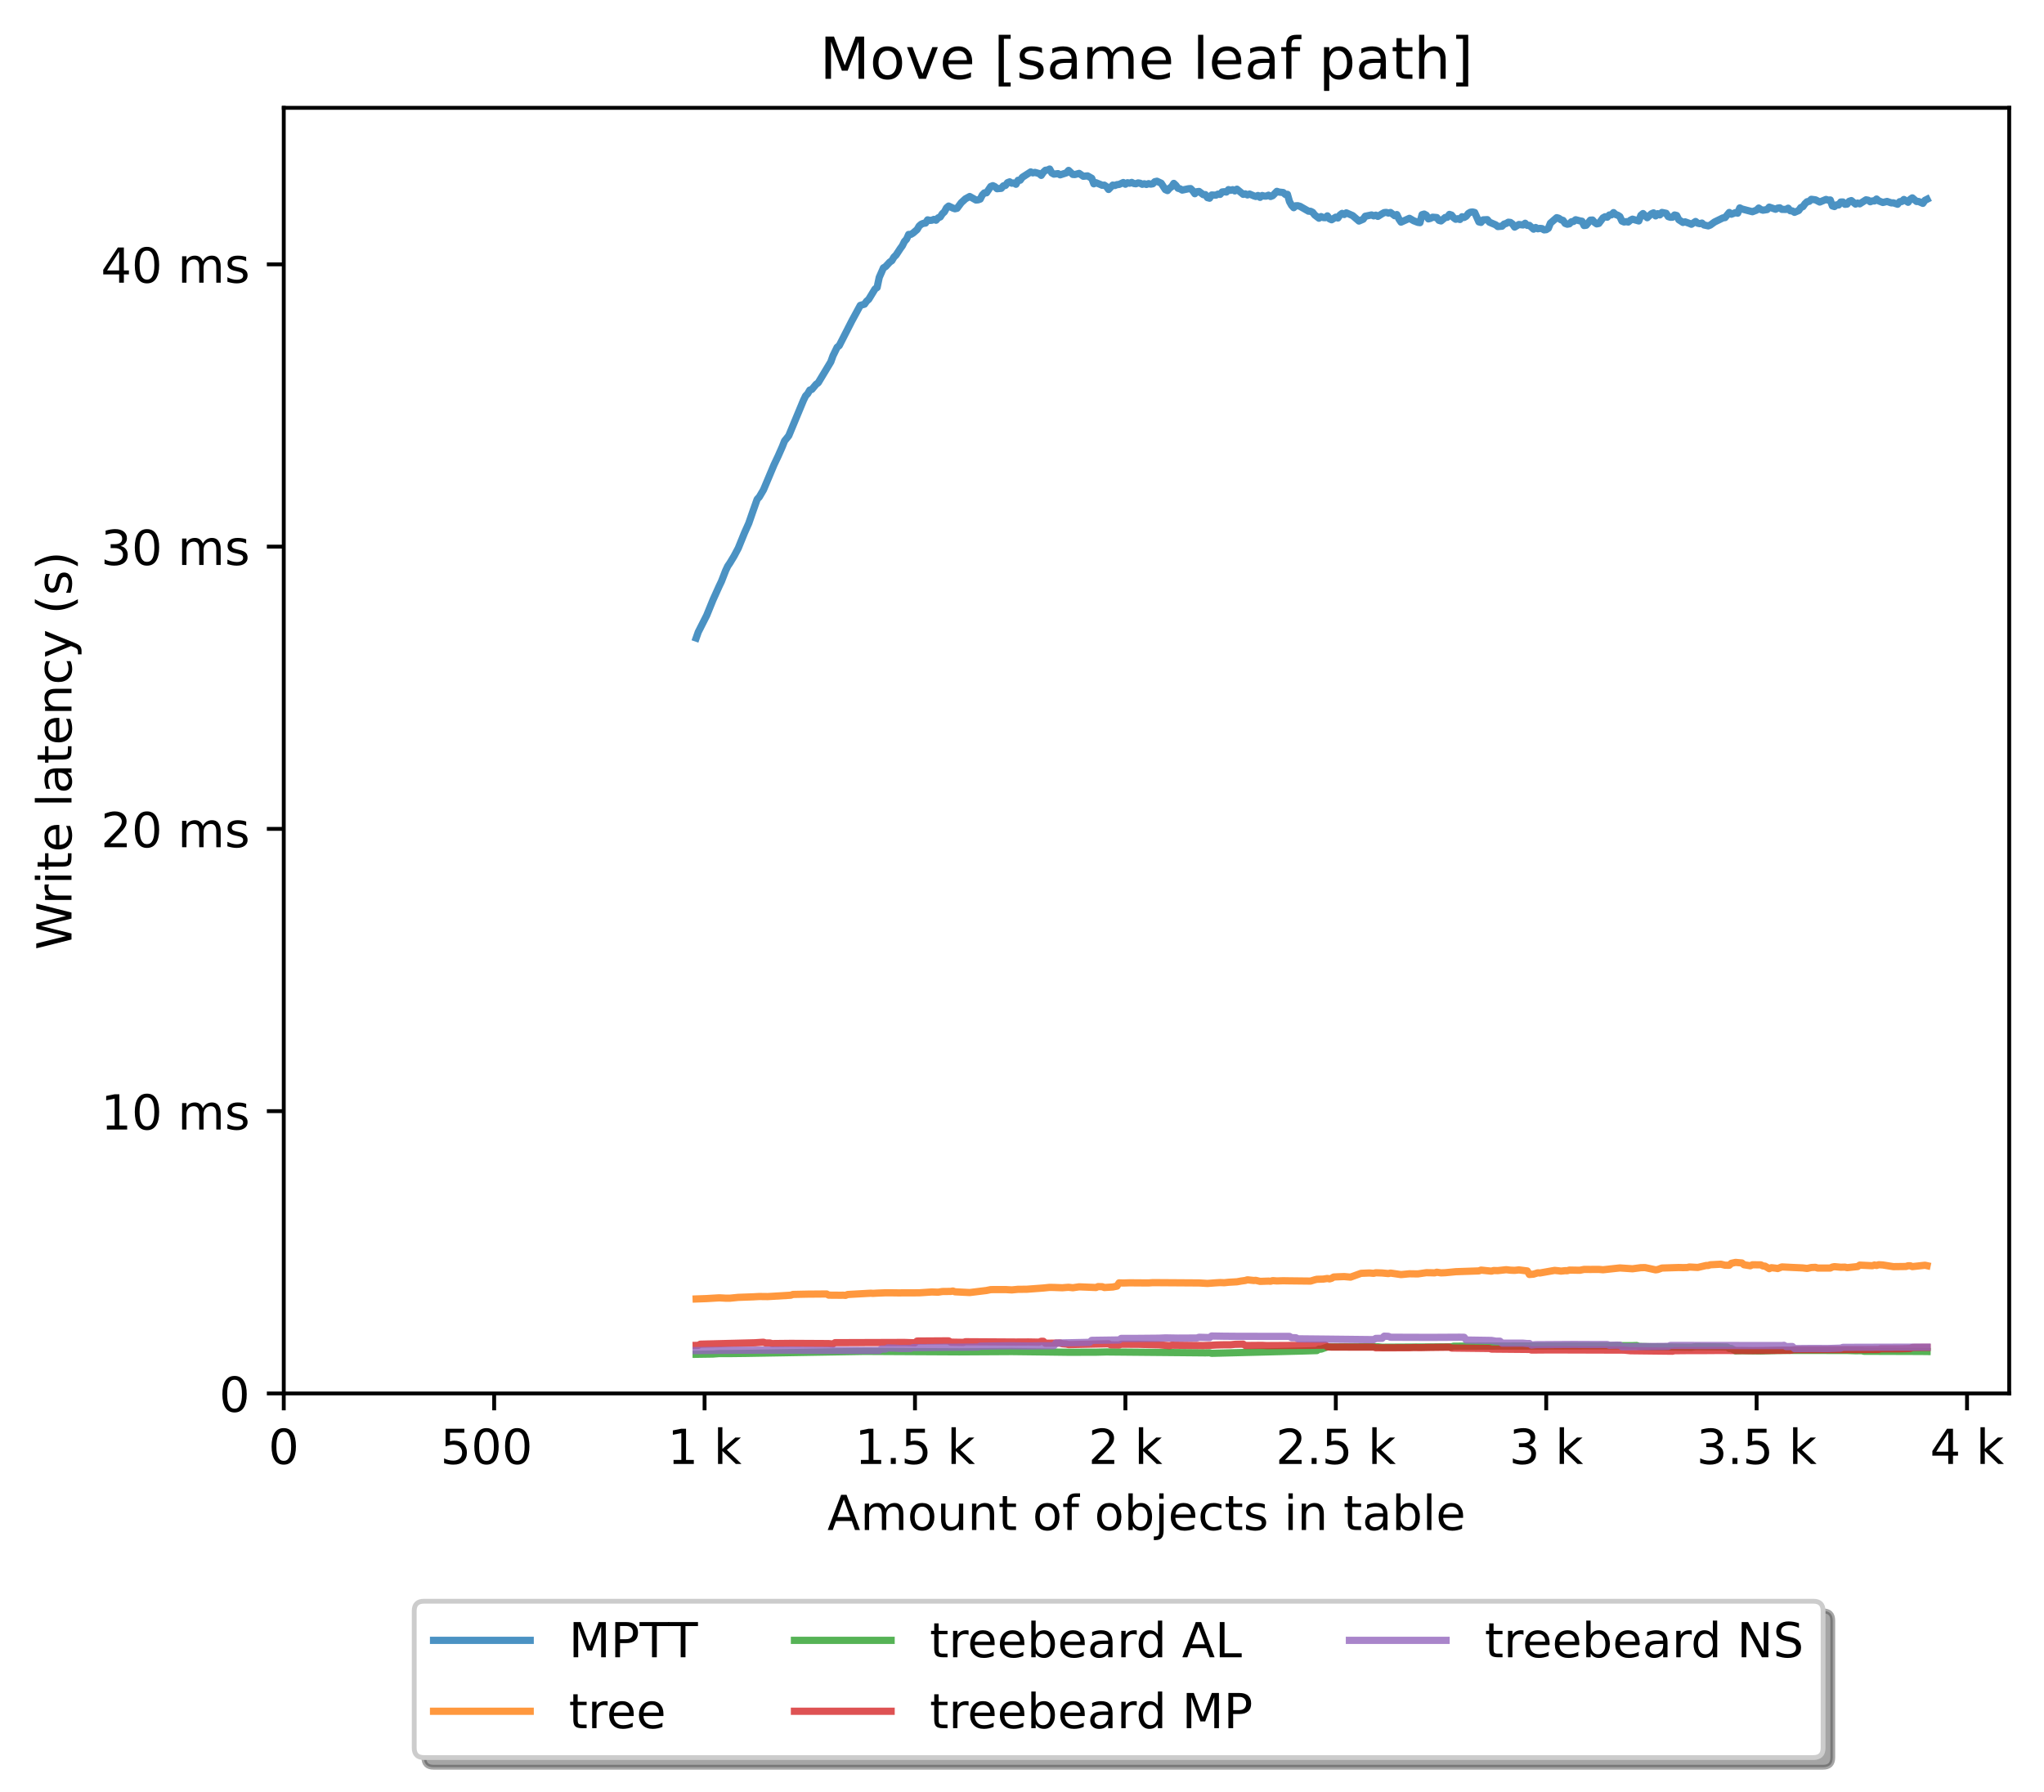 <?xml version="1.0" encoding="utf-8" standalone="no"?>
<!DOCTYPE svg PUBLIC "-//W3C//DTD SVG 1.1//EN"
  "http://www.w3.org/Graphics/SVG/1.1/DTD/svg11.dtd">
<!-- Created with matplotlib (https://matplotlib.org/) -->
<svg height="371.002pt" version="1.1" viewBox="0 0 423.051 371.002" width="423.051pt" xmlns="http://www.w3.org/2000/svg" xmlns:xlink="http://www.w3.org/1999/xlink">
 <defs>
  <style type="text/css">*{stroke-linecap:butt;stroke-linejoin:round;}</style>
 </defs>
 <g id="figure_1">
  <g id="patch_1">
   <path d="M 0 371.002 
L 423.051 371.002 
L 423.051 0 
L 0 0 
z
" style="fill:#ffffff;"/>
  </g>
  <g id="axes_1">
   <g id="patch_2">
    <path d="M 58.731 288.43 
L 415.851 288.43 
L 415.851 22.318 
L 58.731 22.318 
z
" style="fill:#ffffff;"/>
   </g>
   <g id="matplotlib.axis_1">
    <g id="xtick_1">
     <g id="line2d_1">
      <defs>
       <path d="M 0 0 
L 0 3.5 
" id="m7662dec6a4" style="stroke:#000000;stroke-width:0.8;"/>
      </defs>
      <g>
       <use style="stroke:#000000;stroke-width:0.8;" x="58.731" xlink:href="#m7662dec6a4" y="288.43"/>
      </g>
     </g>
     <g id="text_1">
      <!-- 0 -->
      <g transform="translate(55.55 303.029)scale(0.1 -0.1)">
       <defs>
        <path d="M 31.781 66.406 
Q 24.172 66.406 20.328 58.906 
Q 16.5 51.422 16.5 36.375 
Q 16.5 21.391 20.328 13.891 
Q 24.172 6.391 31.781 6.391 
Q 39.453 6.391 43.281 13.891 
Q 47.125 21.391 47.125 36.375 
Q 47.125 51.422 43.281 58.906 
Q 39.453 66.406 31.781 66.406 
z
M 31.781 74.219 
Q 44.047 74.219 50.516 64.516 
Q 56.984 54.828 56.984 36.375 
Q 56.984 17.969 50.516 8.266 
Q 44.047 -1.422 31.781 -1.422 
Q 19.531 -1.422 13.062 8.266 
Q 6.594 17.969 6.594 36.375 
Q 6.594 54.828 13.062 64.516 
Q 19.531 74.219 31.781 74.219 
z
" id="DejaVuSans-48"/>
       </defs>
       <use xlink:href="#DejaVuSans-48"/>
      </g>
     </g>
    </g>
    <g id="xtick_2">
     <g id="line2d_2">
      <g>
       <use style="stroke:#000000;stroke-width:0.8;" x="102.28" xlink:href="#m7662dec6a4" y="288.43"/>
      </g>
     </g>
     <g id="text_2">
      <!-- 500  -->
      <g transform="translate(91.147 303.029)scale(0.1 -0.1)">
       <defs>
        <path d="M 10.797 72.906 
L 49.516 72.906 
L 49.516 64.594 
L 19.828 64.594 
L 19.828 46.734 
Q 21.969 47.469 24.109 47.828 
Q 26.266 48.188 28.422 48.188 
Q 40.625 48.188 47.75 41.5 
Q 54.891 34.812 54.891 23.391 
Q 54.891 11.625 47.562 5.094 
Q 40.234 -1.422 26.906 -1.422 
Q 22.312 -1.422 17.547 -0.641 
Q 12.797 0.141 7.719 1.703 
L 7.719 11.625 
Q 12.109 9.234 16.797 8.062 
Q 21.484 6.891 26.703 6.891 
Q 35.156 6.891 40.078 11.328 
Q 45.016 15.766 45.016 23.391 
Q 45.016 31 40.078 35.438 
Q 35.156 39.891 26.703 39.891 
Q 22.75 39.891 18.812 39.016 
Q 14.891 38.141 10.797 36.281 
z
" id="DejaVuSans-53"/>
        <path id="DejaVuSans-32"/>
       </defs>
       <use xlink:href="#DejaVuSans-53"/>
       <use x="63.623" xlink:href="#DejaVuSans-48"/>
       <use x="127.246" xlink:href="#DejaVuSans-48"/>
       <use x="190.869" xlink:href="#DejaVuSans-32"/>
      </g>
     </g>
    </g>
    <g id="xtick_3">
     <g id="line2d_3">
      <g>
       <use style="stroke:#000000;stroke-width:0.8;" x="145.828" xlink:href="#m7662dec6a4" y="288.43"/>
      </g>
     </g>
     <g id="text_3">
      <!-- 1 k -->
      <g transform="translate(138.163 303.029)scale(0.1 -0.1)">
       <defs>
        <path d="M 12.406 8.297 
L 28.516 8.297 
L 28.516 63.922 
L 10.984 60.406 
L 10.984 69.391 
L 28.422 72.906 
L 38.281 72.906 
L 38.281 8.297 
L 54.391 8.297 
L 54.391 0 
L 12.406 0 
z
" id="DejaVuSans-49"/>
        <path d="M 9.078 75.984 
L 18.109 75.984 
L 18.109 31.109 
L 44.922 54.688 
L 56.391 54.688 
L 27.391 29.109 
L 57.625 0 
L 45.906 0 
L 18.109 26.703 
L 18.109 0 
L 9.078 0 
z
" id="DejaVuSans-107"/>
       </defs>
       <use xlink:href="#DejaVuSans-49"/>
       <use x="63.623" xlink:href="#DejaVuSans-32"/>
       <use x="95.41" xlink:href="#DejaVuSans-107"/>
      </g>
     </g>
    </g>
    <g id="xtick_4">
     <g id="line2d_4">
      <g>
       <use style="stroke:#000000;stroke-width:0.8;" x="189.377" xlink:href="#m7662dec6a4" y="288.43"/>
      </g>
     </g>
     <g id="text_4">
      <!-- 1.5 k -->
      <g transform="translate(176.941 303.029)scale(0.1 -0.1)">
       <defs>
        <path d="M 10.688 12.406 
L 21 12.406 
L 21 0 
L 10.688 0 
z
" id="DejaVuSans-46"/>
       </defs>
       <use xlink:href="#DejaVuSans-49"/>
       <use x="63.623" xlink:href="#DejaVuSans-46"/>
       <use x="95.41" xlink:href="#DejaVuSans-53"/>
       <use x="159.033" xlink:href="#DejaVuSans-32"/>
       <use x="190.82" xlink:href="#DejaVuSans-107"/>
      </g>
     </g>
    </g>
    <g id="xtick_5">
     <g id="line2d_5">
      <g>
       <use style="stroke:#000000;stroke-width:0.8;" x="232.926" xlink:href="#m7662dec6a4" y="288.43"/>
      </g>
     </g>
     <g id="text_5">
      <!-- 2 k -->
      <g transform="translate(225.26 303.029)scale(0.1 -0.1)">
       <defs>
        <path d="M 19.188 8.297 
L 53.609 8.297 
L 53.609 0 
L 7.328 0 
L 7.328 8.297 
Q 12.938 14.109 22.625 23.891 
Q 32.328 33.688 34.812 36.531 
Q 39.547 41.844 41.422 45.531 
Q 43.312 49.219 43.312 52.781 
Q 43.312 58.594 39.234 62.25 
Q 35.156 65.922 28.609 65.922 
Q 23.969 65.922 18.812 64.312 
Q 13.672 62.703 7.812 59.422 
L 7.812 69.391 
Q 13.766 71.781 18.938 73 
Q 24.125 74.219 28.422 74.219 
Q 39.75 74.219 46.484 68.547 
Q 53.219 62.891 53.219 53.422 
Q 53.219 48.922 51.531 44.891 
Q 49.859 40.875 45.406 35.406 
Q 44.188 33.984 37.641 27.219 
Q 31.109 20.453 19.188 8.297 
z
" id="DejaVuSans-50"/>
       </defs>
       <use xlink:href="#DejaVuSans-50"/>
       <use x="63.623" xlink:href="#DejaVuSans-32"/>
       <use x="95.41" xlink:href="#DejaVuSans-107"/>
      </g>
     </g>
    </g>
    <g id="xtick_6">
     <g id="line2d_6">
      <g>
       <use style="stroke:#000000;stroke-width:0.8;" x="276.474" xlink:href="#m7662dec6a4" y="288.43"/>
      </g>
     </g>
     <g id="text_6">
      <!-- 2.5 k -->
      <g transform="translate(264.038 303.029)scale(0.1 -0.1)">
       <use xlink:href="#DejaVuSans-50"/>
       <use x="63.623" xlink:href="#DejaVuSans-46"/>
       <use x="95.41" xlink:href="#DejaVuSans-53"/>
       <use x="159.033" xlink:href="#DejaVuSans-32"/>
       <use x="190.82" xlink:href="#DejaVuSans-107"/>
      </g>
     </g>
    </g>
    <g id="xtick_7">
     <g id="line2d_7">
      <g>
       <use style="stroke:#000000;stroke-width:0.8;" x="320.023" xlink:href="#m7662dec6a4" y="288.43"/>
      </g>
     </g>
     <g id="text_7">
      <!-- 3 k -->
      <g transform="translate(312.357 303.029)scale(0.1 -0.1)">
       <defs>
        <path d="M 40.578 39.312 
Q 47.656 37.797 51.625 33 
Q 55.609 28.219 55.609 21.188 
Q 55.609 10.406 48.188 4.484 
Q 40.766 -1.422 27.094 -1.422 
Q 22.516 -1.422 17.656 -0.516 
Q 12.797 0.391 7.625 2.203 
L 7.625 11.719 
Q 11.719 9.328 16.594 8.109 
Q 21.484 6.891 26.812 6.891 
Q 36.078 6.891 40.938 10.547 
Q 45.797 14.203 45.797 21.188 
Q 45.797 27.641 41.281 31.266 
Q 36.766 34.906 28.719 34.906 
L 20.219 34.906 
L 20.219 43.016 
L 29.109 43.016 
Q 36.375 43.016 40.234 45.922 
Q 44.094 48.828 44.094 54.297 
Q 44.094 59.906 40.109 62.906 
Q 36.141 65.922 28.719 65.922 
Q 24.656 65.922 20.016 65.031 
Q 15.375 64.156 9.812 62.312 
L 9.812 71.094 
Q 15.438 72.656 20.344 73.438 
Q 25.25 74.219 29.594 74.219 
Q 40.828 74.219 47.359 69.109 
Q 53.906 64.016 53.906 55.328 
Q 53.906 49.266 50.438 45.094 
Q 46.969 40.922 40.578 39.312 
z
" id="DejaVuSans-51"/>
       </defs>
       <use xlink:href="#DejaVuSans-51"/>
       <use x="63.623" xlink:href="#DejaVuSans-32"/>
       <use x="95.41" xlink:href="#DejaVuSans-107"/>
      </g>
     </g>
    </g>
    <g id="xtick_8">
     <g id="line2d_8">
      <g>
       <use style="stroke:#000000;stroke-width:0.8;" x="363.571" xlink:href="#m7662dec6a4" y="288.43"/>
      </g>
     </g>
     <g id="text_8">
      <!-- 3.5 k -->
      <g transform="translate(351.135 303.029)scale(0.1 -0.1)">
       <use xlink:href="#DejaVuSans-51"/>
       <use x="63.623" xlink:href="#DejaVuSans-46"/>
       <use x="95.41" xlink:href="#DejaVuSans-53"/>
       <use x="159.033" xlink:href="#DejaVuSans-32"/>
       <use x="190.82" xlink:href="#DejaVuSans-107"/>
      </g>
     </g>
    </g>
    <g id="xtick_9">
     <g id="line2d_9">
      <g>
       <use style="stroke:#000000;stroke-width:0.8;" x="407.12" xlink:href="#m7662dec6a4" y="288.43"/>
      </g>
     </g>
     <g id="text_9">
      <!-- 4 k -->
      <g transform="translate(399.454 303.029)scale(0.1 -0.1)">
       <defs>
        <path d="M 37.797 64.312 
L 12.891 25.391 
L 37.797 25.391 
z
M 35.203 72.906 
L 47.609 72.906 
L 47.609 25.391 
L 58.016 25.391 
L 58.016 17.188 
L 47.609 17.188 
L 47.609 0 
L 37.797 0 
L 37.797 17.188 
L 4.891 17.188 
L 4.891 26.703 
z
" id="DejaVuSans-52"/>
       </defs>
       <use xlink:href="#DejaVuSans-52"/>
       <use x="63.623" xlink:href="#DejaVuSans-32"/>
       <use x="95.41" xlink:href="#DejaVuSans-107"/>
      </g>
     </g>
    </g>
    <g id="text_10">
     <!-- Amount of objects in table -->
     <g transform="translate(171.233 316.707)scale(0.1 -0.1)">
      <defs>
       <path d="M 34.188 63.188 
L 20.797 26.906 
L 47.609 26.906 
z
M 28.609 72.906 
L 39.797 72.906 
L 67.578 0 
L 57.328 0 
L 50.688 18.703 
L 17.828 18.703 
L 11.188 0 
L 0.781 0 
z
" id="DejaVuSans-65"/>
       <path d="M 52 44.188 
Q 55.375 50.25 60.062 53.125 
Q 64.75 56 71.094 56 
Q 79.641 56 84.281 50.016 
Q 88.922 44.047 88.922 33.016 
L 88.922 0 
L 79.891 0 
L 79.891 32.719 
Q 79.891 40.578 77.094 44.375 
Q 74.312 48.188 68.609 48.188 
Q 61.625 48.188 57.562 43.547 
Q 53.516 38.922 53.516 30.906 
L 53.516 0 
L 44.484 0 
L 44.484 32.719 
Q 44.484 40.625 41.703 44.406 
Q 38.922 48.188 33.109 48.188 
Q 26.219 48.188 22.156 43.531 
Q 18.109 38.875 18.109 30.906 
L 18.109 0 
L 9.078 0 
L 9.078 54.688 
L 18.109 54.688 
L 18.109 46.188 
Q 21.188 51.219 25.484 53.609 
Q 29.781 56 35.688 56 
Q 41.656 56 45.828 52.969 
Q 50 49.953 52 44.188 
z
" id="DejaVuSans-109"/>
       <path d="M 30.609 48.391 
Q 23.391 48.391 19.188 42.75 
Q 14.984 37.109 14.984 27.297 
Q 14.984 17.484 19.156 11.844 
Q 23.344 6.203 30.609 6.203 
Q 37.797 6.203 41.984 11.859 
Q 46.188 17.531 46.188 27.297 
Q 46.188 37.016 41.984 42.703 
Q 37.797 48.391 30.609 48.391 
z
M 30.609 56 
Q 42.328 56 49.016 48.375 
Q 55.719 40.766 55.719 27.297 
Q 55.719 13.875 49.016 6.219 
Q 42.328 -1.422 30.609 -1.422 
Q 18.844 -1.422 12.172 6.219 
Q 5.516 13.875 5.516 27.297 
Q 5.516 40.766 12.172 48.375 
Q 18.844 56 30.609 56 
z
" id="DejaVuSans-111"/>
       <path d="M 8.5 21.578 
L 8.5 54.688 
L 17.484 54.688 
L 17.484 21.922 
Q 17.484 14.156 20.5 10.266 
Q 23.531 6.391 29.594 6.391 
Q 36.859 6.391 41.078 11.031 
Q 45.312 15.672 45.312 23.688 
L 45.312 54.688 
L 54.297 54.688 
L 54.297 0 
L 45.312 0 
L 45.312 8.406 
Q 42.047 3.422 37.719 1 
Q 33.406 -1.422 27.688 -1.422 
Q 18.266 -1.422 13.375 4.438 
Q 8.5 10.297 8.5 21.578 
z
M 31.109 56 
z
" id="DejaVuSans-117"/>
       <path d="M 54.891 33.016 
L 54.891 0 
L 45.906 0 
L 45.906 32.719 
Q 45.906 40.484 42.875 44.328 
Q 39.844 48.188 33.797 48.188 
Q 26.516 48.188 22.312 43.547 
Q 18.109 38.922 18.109 30.906 
L 18.109 0 
L 9.078 0 
L 9.078 54.688 
L 18.109 54.688 
L 18.109 46.188 
Q 21.344 51.125 25.703 53.562 
Q 30.078 56 35.797 56 
Q 45.219 56 50.047 50.172 
Q 54.891 44.344 54.891 33.016 
z
" id="DejaVuSans-110"/>
       <path d="M 18.312 70.219 
L 18.312 54.688 
L 36.812 54.688 
L 36.812 47.703 
L 18.312 47.703 
L 18.312 18.016 
Q 18.312 11.328 20.141 9.422 
Q 21.969 7.516 27.594 7.516 
L 36.812 7.516 
L 36.812 0 
L 27.594 0 
Q 17.188 0 13.234 3.875 
Q 9.281 7.766 9.281 18.016 
L 9.281 47.703 
L 2.688 47.703 
L 2.688 54.688 
L 9.281 54.688 
L 9.281 70.219 
z
" id="DejaVuSans-116"/>
       <path d="M 37.109 75.984 
L 37.109 68.5 
L 28.516 68.5 
Q 23.688 68.5 21.797 66.547 
Q 19.922 64.594 19.922 59.516 
L 19.922 54.688 
L 34.719 54.688 
L 34.719 47.703 
L 19.922 47.703 
L 19.922 0 
L 10.891 0 
L 10.891 47.703 
L 2.297 47.703 
L 2.297 54.688 
L 10.891 54.688 
L 10.891 58.5 
Q 10.891 67.625 15.141 71.797 
Q 19.391 75.984 28.609 75.984 
z
" id="DejaVuSans-102"/>
       <path d="M 48.688 27.297 
Q 48.688 37.203 44.609 42.844 
Q 40.531 48.484 33.406 48.484 
Q 26.266 48.484 22.188 42.844 
Q 18.109 37.203 18.109 27.297 
Q 18.109 17.391 22.188 11.75 
Q 26.266 6.109 33.406 6.109 
Q 40.531 6.109 44.609 11.75 
Q 48.688 17.391 48.688 27.297 
z
M 18.109 46.391 
Q 20.953 51.266 25.266 53.625 
Q 29.594 56 35.594 56 
Q 45.562 56 51.781 48.094 
Q 58.016 40.188 58.016 27.297 
Q 58.016 14.406 51.781 6.484 
Q 45.562 -1.422 35.594 -1.422 
Q 29.594 -1.422 25.266 0.953 
Q 20.953 3.328 18.109 8.203 
L 18.109 0 
L 9.078 0 
L 9.078 75.984 
L 18.109 75.984 
z
" id="DejaVuSans-98"/>
       <path d="M 9.422 54.688 
L 18.406 54.688 
L 18.406 -0.984 
Q 18.406 -11.422 14.422 -16.109 
Q 10.453 -20.797 1.609 -20.797 
L -1.812 -20.797 
L -1.812 -13.188 
L 0.594 -13.188 
Q 5.719 -13.188 7.562 -10.812 
Q 9.422 -8.453 9.422 -0.984 
z
M 9.422 75.984 
L 18.406 75.984 
L 18.406 64.594 
L 9.422 64.594 
z
" id="DejaVuSans-106"/>
       <path d="M 56.203 29.594 
L 56.203 25.203 
L 14.891 25.203 
Q 15.484 15.922 20.484 11.062 
Q 25.484 6.203 34.422 6.203 
Q 39.594 6.203 44.453 7.469 
Q 49.312 8.734 54.109 11.281 
L 54.109 2.781 
Q 49.266 0.734 44.188 -0.344 
Q 39.109 -1.422 33.891 -1.422 
Q 20.797 -1.422 13.156 6.188 
Q 5.516 13.812 5.516 26.812 
Q 5.516 40.234 12.766 48.109 
Q 20.016 56 32.328 56 
Q 43.359 56 49.781 48.891 
Q 56.203 41.797 56.203 29.594 
z
M 47.219 32.234 
Q 47.125 39.594 43.094 43.984 
Q 39.062 48.391 32.422 48.391 
Q 24.906 48.391 20.391 44.141 
Q 15.875 39.891 15.188 32.172 
z
" id="DejaVuSans-101"/>
       <path d="M 48.781 52.594 
L 48.781 44.188 
Q 44.969 46.297 41.141 47.344 
Q 37.312 48.391 33.406 48.391 
Q 24.656 48.391 19.812 42.844 
Q 14.984 37.312 14.984 27.297 
Q 14.984 17.281 19.812 11.734 
Q 24.656 6.203 33.406 6.203 
Q 37.312 6.203 41.141 7.25 
Q 44.969 8.297 48.781 10.406 
L 48.781 2.094 
Q 45.016 0.344 40.984 -0.531 
Q 36.969 -1.422 32.422 -1.422 
Q 20.062 -1.422 12.781 6.344 
Q 5.516 14.109 5.516 27.297 
Q 5.516 40.672 12.859 48.328 
Q 20.219 56 33.016 56 
Q 37.156 56 41.109 55.141 
Q 45.062 54.297 48.781 52.594 
z
" id="DejaVuSans-99"/>
       <path d="M 44.281 53.078 
L 44.281 44.578 
Q 40.484 46.531 36.375 47.5 
Q 32.281 48.484 27.875 48.484 
Q 21.188 48.484 17.844 46.438 
Q 14.5 44.391 14.5 40.281 
Q 14.5 37.156 16.891 35.375 
Q 19.281 33.594 26.516 31.984 
L 29.594 31.297 
Q 39.156 29.25 43.188 25.516 
Q 47.219 21.781 47.219 15.094 
Q 47.219 7.469 41.188 3.016 
Q 35.156 -1.422 24.609 -1.422 
Q 20.219 -1.422 15.453 -0.562 
Q 10.688 0.297 5.422 2 
L 5.422 11.281 
Q 10.406 8.688 15.234 7.391 
Q 20.062 6.109 24.812 6.109 
Q 31.156 6.109 34.562 8.281 
Q 37.984 10.453 37.984 14.406 
Q 37.984 18.062 35.516 20.016 
Q 33.062 21.969 24.703 23.781 
L 21.578 24.516 
Q 13.234 26.266 9.516 29.906 
Q 5.812 33.547 5.812 39.891 
Q 5.812 47.609 11.281 51.797 
Q 16.75 56 26.812 56 
Q 31.781 56 36.172 55.266 
Q 40.578 54.547 44.281 53.078 
z
" id="DejaVuSans-115"/>
       <path d="M 9.422 54.688 
L 18.406 54.688 
L 18.406 0 
L 9.422 0 
z
M 9.422 75.984 
L 18.406 75.984 
L 18.406 64.594 
L 9.422 64.594 
z
" id="DejaVuSans-105"/>
       <path d="M 34.281 27.484 
Q 23.391 27.484 19.188 25 
Q 14.984 22.516 14.984 16.5 
Q 14.984 11.719 18.141 8.906 
Q 21.297 6.109 26.703 6.109 
Q 34.188 6.109 38.703 11.406 
Q 43.219 16.703 43.219 25.484 
L 43.219 27.484 
z
M 52.203 31.203 
L 52.203 0 
L 43.219 0 
L 43.219 8.297 
Q 40.141 3.328 35.547 0.953 
Q 30.953 -1.422 24.312 -1.422 
Q 15.922 -1.422 10.953 3.297 
Q 6 8.016 6 15.922 
Q 6 25.141 12.172 29.828 
Q 18.359 34.516 30.609 34.516 
L 43.219 34.516 
L 43.219 35.406 
Q 43.219 41.609 39.141 45 
Q 35.062 48.391 27.688 48.391 
Q 23 48.391 18.547 47.266 
Q 14.109 46.141 10.016 43.891 
L 10.016 52.203 
Q 14.938 54.109 19.578 55.047 
Q 24.219 56 28.609 56 
Q 40.484 56 46.344 49.844 
Q 52.203 43.703 52.203 31.203 
z
" id="DejaVuSans-97"/>
       <path d="M 9.422 75.984 
L 18.406 75.984 
L 18.406 0 
L 9.422 0 
z
" id="DejaVuSans-108"/>
      </defs>
      <use xlink:href="#DejaVuSans-65"/>
      <use x="68.408" xlink:href="#DejaVuSans-109"/>
      <use x="165.82" xlink:href="#DejaVuSans-111"/>
      <use x="227.002" xlink:href="#DejaVuSans-117"/>
      <use x="290.381" xlink:href="#DejaVuSans-110"/>
      <use x="353.76" xlink:href="#DejaVuSans-116"/>
      <use x="392.969" xlink:href="#DejaVuSans-32"/>
      <use x="424.756" xlink:href="#DejaVuSans-111"/>
      <use x="485.938" xlink:href="#DejaVuSans-102"/>
      <use x="521.143" xlink:href="#DejaVuSans-32"/>
      <use x="552.93" xlink:href="#DejaVuSans-111"/>
      <use x="614.111" xlink:href="#DejaVuSans-98"/>
      <use x="677.588" xlink:href="#DejaVuSans-106"/>
      <use x="705.371" xlink:href="#DejaVuSans-101"/>
      <use x="766.895" xlink:href="#DejaVuSans-99"/>
      <use x="821.875" xlink:href="#DejaVuSans-116"/>
      <use x="861.084" xlink:href="#DejaVuSans-115"/>
      <use x="913.184" xlink:href="#DejaVuSans-32"/>
      <use x="944.971" xlink:href="#DejaVuSans-105"/>
      <use x="972.754" xlink:href="#DejaVuSans-110"/>
      <use x="1036.133" xlink:href="#DejaVuSans-32"/>
      <use x="1067.92" xlink:href="#DejaVuSans-116"/>
      <use x="1107.129" xlink:href="#DejaVuSans-97"/>
      <use x="1168.408" xlink:href="#DejaVuSans-98"/>
      <use x="1231.885" xlink:href="#DejaVuSans-108"/>
      <use x="1259.668" xlink:href="#DejaVuSans-101"/>
     </g>
    </g>
   </g>
   <g id="matplotlib.axis_2">
    <g id="ytick_1">
     <g id="line2d_10">
      <defs>
       <path d="M 0 0 
L -3.5 0 
" id="mfface04bd4" style="stroke:#000000;stroke-width:0.8;"/>
      </defs>
      <g>
       <use style="stroke:#000000;stroke-width:0.8;" x="58.731" xlink:href="#mfface04bd4" y="288.43"/>
      </g>
     </g>
     <g id="text_11">
      <!-- 0 -->
      <g transform="translate(45.369 292.229)scale(0.1 -0.1)">
       <use xlink:href="#DejaVuSans-48"/>
      </g>
     </g>
    </g>
    <g id="ytick_2">
     <g id="line2d_11">
      <g>
       <use style="stroke:#000000;stroke-width:0.8;" x="58.731" xlink:href="#mfface04bd4" y="230.002"/>
      </g>
     </g>
     <g id="text_12">
      <!-- 10 ms -->
      <g transform="translate(20.878 233.801)scale(0.1 -0.1)">
       <use xlink:href="#DejaVuSans-49"/>
       <use x="63.623" xlink:href="#DejaVuSans-48"/>
       <use x="127.246" xlink:href="#DejaVuSans-32"/>
       <use x="159.033" xlink:href="#DejaVuSans-109"/>
       <use x="256.445" xlink:href="#DejaVuSans-115"/>
      </g>
     </g>
    </g>
    <g id="ytick_3">
     <g id="line2d_12">
      <g>
       <use style="stroke:#000000;stroke-width:0.8;" x="58.731" xlink:href="#mfface04bd4" y="171.574"/>
      </g>
     </g>
     <g id="text_13">
      <!-- 20 ms -->
      <g transform="translate(20.878 175.373)scale(0.1 -0.1)">
       <use xlink:href="#DejaVuSans-50"/>
       <use x="63.623" xlink:href="#DejaVuSans-48"/>
       <use x="127.246" xlink:href="#DejaVuSans-32"/>
       <use x="159.033" xlink:href="#DejaVuSans-109"/>
       <use x="256.445" xlink:href="#DejaVuSans-115"/>
      </g>
     </g>
    </g>
    <g id="ytick_4">
     <g id="line2d_13">
      <g>
       <use style="stroke:#000000;stroke-width:0.8;" x="58.731" xlink:href="#mfface04bd4" y="113.146"/>
      </g>
     </g>
     <g id="text_14">
      <!-- 30 ms -->
      <g transform="translate(20.878 116.945)scale(0.1 -0.1)">
       <use xlink:href="#DejaVuSans-51"/>
       <use x="63.623" xlink:href="#DejaVuSans-48"/>
       <use x="127.246" xlink:href="#DejaVuSans-32"/>
       <use x="159.033" xlink:href="#DejaVuSans-109"/>
       <use x="256.445" xlink:href="#DejaVuSans-115"/>
      </g>
     </g>
    </g>
    <g id="ytick_5">
     <g id="line2d_14">
      <g>
       <use style="stroke:#000000;stroke-width:0.8;" x="58.731" xlink:href="#mfface04bd4" y="54.718"/>
      </g>
     </g>
     <g id="text_15">
      <!-- 40 ms -->
      <g transform="translate(20.878 58.517)scale(0.1 -0.1)">
       <use xlink:href="#DejaVuSans-52"/>
       <use x="63.623" xlink:href="#DejaVuSans-48"/>
       <use x="127.246" xlink:href="#DejaVuSans-32"/>
       <use x="159.033" xlink:href="#DejaVuSans-109"/>
       <use x="256.445" xlink:href="#DejaVuSans-115"/>
      </g>
     </g>
    </g>
    <g id="text_16">
     <!-- Write latency (s) -->
     <g transform="translate(14.798 196.626)rotate(-90)scale(0.1 -0.1)">
      <defs>
       <path d="M 3.328 72.906 
L 13.281 72.906 
L 28.609 11.281 
L 43.891 72.906 
L 54.984 72.906 
L 70.312 11.281 
L 85.594 72.906 
L 95.609 72.906 
L 77.297 0 
L 64.891 0 
L 49.516 63.281 
L 33.984 0 
L 21.578 0 
z
" id="DejaVuSans-87"/>
       <path d="M 41.109 46.297 
Q 39.594 47.172 37.812 47.578 
Q 36.031 48 33.891 48 
Q 26.266 48 22.188 43.047 
Q 18.109 38.094 18.109 28.812 
L 18.109 0 
L 9.078 0 
L 9.078 54.688 
L 18.109 54.688 
L 18.109 46.188 
Q 20.953 51.172 25.484 53.578 
Q 30.031 56 36.531 56 
Q 37.453 56 38.578 55.875 
Q 39.703 55.766 41.062 55.516 
z
" id="DejaVuSans-114"/>
       <path d="M 32.172 -5.078 
Q 28.375 -14.844 24.75 -17.812 
Q 21.141 -20.797 15.094 -20.797 
L 7.906 -20.797 
L 7.906 -13.281 
L 13.188 -13.281 
Q 16.891 -13.281 18.938 -11.516 
Q 21 -9.766 23.484 -3.219 
L 25.094 0.875 
L 2.984 54.688 
L 12.5 54.688 
L 29.594 11.922 
L 46.688 54.688 
L 56.203 54.688 
z
" id="DejaVuSans-121"/>
       <path d="M 31 75.875 
Q 24.469 64.656 21.281 53.656 
Q 18.109 42.672 18.109 31.391 
Q 18.109 20.125 21.312 9.062 
Q 24.516 -2 31 -13.188 
L 23.188 -13.188 
Q 15.875 -1.703 12.234 9.375 
Q 8.594 20.453 8.594 31.391 
Q 8.594 42.281 12.203 53.312 
Q 15.828 64.359 23.188 75.875 
z
" id="DejaVuSans-40"/>
       <path d="M 8.016 75.875 
L 15.828 75.875 
Q 23.141 64.359 26.781 53.312 
Q 30.422 42.281 30.422 31.391 
Q 30.422 20.453 26.781 9.375 
Q 23.141 -1.703 15.828 -13.188 
L 8.016 -13.188 
Q 14.5 -2 17.703 9.062 
Q 20.906 20.125 20.906 31.391 
Q 20.906 42.672 17.703 53.656 
Q 14.5 64.656 8.016 75.875 
z
" id="DejaVuSans-41"/>
      </defs>
      <use xlink:href="#DejaVuSans-87"/>
      <use x="94.377" xlink:href="#DejaVuSans-114"/>
      <use x="135.49" xlink:href="#DejaVuSans-105"/>
      <use x="163.273" xlink:href="#DejaVuSans-116"/>
      <use x="202.482" xlink:href="#DejaVuSans-101"/>
      <use x="264.006" xlink:href="#DejaVuSans-32"/>
      <use x="295.793" xlink:href="#DejaVuSans-108"/>
      <use x="323.576" xlink:href="#DejaVuSans-97"/>
      <use x="384.855" xlink:href="#DejaVuSans-116"/>
      <use x="424.064" xlink:href="#DejaVuSans-101"/>
      <use x="485.588" xlink:href="#DejaVuSans-110"/>
      <use x="548.967" xlink:href="#DejaVuSans-99"/>
      <use x="603.947" xlink:href="#DejaVuSans-121"/>
      <use x="663.127" xlink:href="#DejaVuSans-32"/>
      <use x="694.914" xlink:href="#DejaVuSans-40"/>
      <use x="733.928" xlink:href="#DejaVuSans-115"/>
      <use x="786.027" xlink:href="#DejaVuSans-41"/>
     </g>
    </g>
   </g>
   <g id="line2d_15">
    <path clip-path="url(#pd7996b9ad1)" d="M 144.086 132.07 
L 144.522 130.83 
L 146.264 127.383 
L 147.57 124.169 
L 148.877 121.272 
L 149.312 120.365 
L 150.183 118.124 
L 150.619 117.197 
L 151.054 116.558 
L 151.925 115.118 
L 152.796 113.479 
L 154.103 110.262 
L 154.974 108.313 
L 155.845 105.798 
L 156.716 103.34 
L 157.151 102.875 
L 158.022 101.388 
L 160.199 96.213 
L 161.07 94.37 
L 161.941 92.397 
L 162.377 91.281 
L 163.248 90.195 
L 166.296 82.86 
L 166.732 81.959 
L 167.167 81.495 
L 167.603 80.742 
L 168.038 80.599 
L 168.909 79.551 
L 169.345 79.235 
L 171.958 74.893 
L 172.393 73.67 
L 173.264 71.881 
L 173.699 71.544 
L 176.312 66.419 
L 178.054 63.215 
L 178.925 62.964 
L 179.361 62.348 
L 179.796 61.966 
L 181.103 59.819 
L 181.538 59.517 
L 181.974 57.43 
L 182.845 55.448 
L 183.28 55.195 
L 184.151 54.256 
L 184.587 53.955 
L 185.022 53.218 
L 185.458 52.793 
L 186.329 51.464 
L 186.764 50.867 
L 187.2 49.979 
L 187.635 49.504 
L 188.07 48.525 
L 188.506 48.522 
L 188.941 48.271 
L 189.812 47.527 
L 190.248 46.782 
L 190.683 46.408 
L 191.119 46.231 
L 191.554 46.176 
L 191.99 45.508 
L 192.425 45.617 
L 192.861 45.593 
L 193.296 45.412 
L 193.732 45.586 
L 194.167 45.096 
L 194.603 44.909 
L 195.038 44.245 
L 195.474 43.841 
L 195.909 43.014 
L 196.345 42.655 
L 197.216 43.07 
L 197.651 43.214 
L 198.087 43.119 
L 198.958 41.952 
L 199.829 41.152 
L 200.7 40.676 
L 202.006 41.406 
L 202.442 41.366 
L 202.877 41.211 
L 203.312 40.364 
L 203.748 39.918 
L 204.183 39.906 
L 205.054 38.607 
L 205.49 38.434 
L 205.925 38.638 
L 206.361 39.061 
L 207.232 38.985 
L 207.667 38.473 
L 208.103 38.383 
L 208.538 37.81 
L 208.974 37.64 
L 209.409 37.921 
L 209.845 37.868 
L 210.28 38.138 
L 210.716 37.318 
L 211.151 37.3 
L 211.587 36.705 
L 213.329 35.585 
L 213.764 35.782 
L 214.2 35.689 
L 215.071 35.922 
L 215.506 36.3 
L 215.942 35.656 
L 216.377 35.246 
L 216.813 35.192 
L 217.248 34.99 
L 217.684 35.79 
L 218.119 36.04 
L 218.99 35.938 
L 219.425 36.193 
L 220.732 35.772 
L 221.167 35.273 
L 222.038 36.106 
L 222.474 36.13 
L 223.345 35.89 
L 224.216 36.488 
L 225.087 36.404 
L 225.958 36.9 
L 226.393 38.048 
L 226.829 37.816 
L 227.7 38.167 
L 228.135 38.361 
L 228.571 38.327 
L 229.006 38.626 
L 229.442 39.217 
L 230.313 38.313 
L 230.748 38.402 
L 231.184 38.217 
L 231.619 38.183 
L 232.49 37.783 
L 232.926 38.13 
L 233.361 37.824 
L 233.796 37.925 
L 234.232 37.758 
L 234.667 37.984 
L 235.103 38.036 
L 235.538 37.863 
L 235.974 37.925 
L 236.409 38.147 
L 236.845 38.036 
L 237.28 38.181 
L 237.716 38.012 
L 238.151 38.114 
L 238.587 38.043 
L 239.022 37.607 
L 239.458 37.515 
L 240.329 37.919 
L 241.2 39.252 
L 241.635 39.448 
L 242.071 38.95 
L 242.506 38.639 
L 242.942 37.959 
L 243.377 38.37 
L 243.813 38.968 
L 244.248 39.092 
L 244.684 39.347 
L 245.99 39.071 
L 246.426 39.037 
L 246.861 39.478 
L 247.297 40.094 
L 247.732 39.683 
L 248.168 39.632 
L 249.038 40.29 
L 249.474 40.285 
L 249.909 40.907 
L 250.345 41.027 
L 250.78 40.362 
L 251.651 40.4 
L 252.087 40.181 
L 252.522 40.241 
L 252.958 39.734 
L 253.393 39.684 
L 253.829 39.752 
L 254.264 39.249 
L 254.7 39.397 
L 255.135 39.26 
L 255.571 39.52 
L 256.006 39.16 
L 257.313 40.232 
L 257.748 40.13 
L 258.184 40.348 
L 258.619 40.164 
L 259.49 40.534 
L 259.926 40.672 
L 260.361 40.464 
L 260.797 40.853 
L 261.232 40.469 
L 261.668 40.589 
L 262.103 40.592 
L 262.539 40.402 
L 262.974 40.673 
L 263.41 40.506 
L 264.28 39.609 
L 264.716 39.757 
L 265.587 39.85 
L 266.022 40.245 
L 266.458 40.222 
L 266.893 41.735 
L 267.329 42.51 
L 267.764 42.988 
L 268.2 42.588 
L 268.635 42.587 
L 269.071 42.713 
L 270.813 43.711 
L 271.248 43.731 
L 271.684 43.953 
L 272.119 44.506 
L 272.99 45.167 
L 273.426 44.833 
L 273.861 45.035 
L 274.297 45.059 
L 274.732 44.682 
L 275.168 45.292 
L 275.603 45.49 
L 276.474 44.945 
L 276.91 45.127 
L 277.345 44.497 
L 277.781 44.172 
L 278.216 44.402 
L 278.651 44.06 
L 279.958 44.628 
L 281.264 45.757 
L 282.135 45.38 
L 282.571 44.758 
L 283.877 44.491 
L 284.313 44.685 
L 284.748 44.536 
L 285.184 44.791 
L 286.055 44.247 
L 286.49 44.005 
L 286.926 43.966 
L 287.361 44.106 
L 287.797 43.988 
L 288.668 44.655 
L 289.103 44.414 
L 289.539 45.34 
L 289.974 45.979 
L 291.716 45.19 
L 292.587 45.695 
L 293.458 46.03 
L 293.893 46.09 
L 294.329 44.437 
L 294.764 44.309 
L 295.2 44.55 
L 295.635 45.307 
L 296.071 45.197 
L 296.506 44.962 
L 297.377 45.029 
L 297.813 45.606 
L 298.248 45.736 
L 299.119 45.016 
L 299.555 44.974 
L 299.99 44.381 
L 300.426 44.524 
L 300.861 45.071 
L 301.297 45.388 
L 301.732 45.273 
L 302.168 45.433 
L 302.603 44.863 
L 303.039 45.011 
L 303.474 44.757 
L 303.91 44.18 
L 304.345 43.924 
L 304.781 43.876 
L 305.216 43.982 
L 306.087 45.929 
L 306.523 46.039 
L 306.958 45.513 
L 307.829 45.464 
L 308.265 45.988 
L 309.571 46.544 
L 310.006 46.894 
L 310.877 46.822 
L 311.313 46.383 
L 311.748 46.252 
L 312.184 45.996 
L 312.619 46.048 
L 313.055 46.371 
L 313.49 47.005 
L 314.361 46.469 
L 315.232 46.566 
L 315.668 46.214 
L 316.103 46.657 
L 316.539 46.648 
L 317.41 47.434 
L 317.845 47.091 
L 318.281 47.355 
L 318.716 47.275 
L 319.152 47.319 
L 319.587 47.582 
L 320.023 47.54 
L 320.458 47.265 
L 320.894 46.188 
L 322.2 45.056 
L 322.636 45.185 
L 323.071 45.49 
L 323.507 45.627 
L 323.942 46.245 
L 324.377 46.41 
L 324.813 46.329 
L 325.248 45.903 
L 325.684 45.836 
L 326.119 45.485 
L 326.99 45.719 
L 327.426 45.795 
L 327.861 46.685 
L 328.297 46.625 
L 329.168 45.57 
L 329.603 45.547 
L 330.039 46.04 
L 330.474 46.341 
L 330.91 46.253 
L 331.781 45.095 
L 332.216 44.863 
L 332.652 44.96 
L 333.087 44.497 
L 333.523 44.471 
L 333.958 44.009 
L 334.394 44.401 
L 334.829 44.553 
L 335.265 44.833 
L 335.7 45.767 
L 336.136 45.948 
L 336.571 45.879 
L 337.007 45.956 
L 337.442 45.583 
L 337.878 45.368 
L 339.184 45.737 
L 339.619 44.559 
L 340.055 44.206 
L 340.926 45.063 
L 341.797 44.252 
L 342.232 44.064 
L 342.668 44.689 
L 343.103 44.234 
L 343.539 44.48 
L 343.974 43.974 
L 344.845 44.152 
L 345.281 44.833 
L 345.716 44.973 
L 346.152 44.962 
L 346.587 44.502 
L 347.023 44.607 
L 347.458 45.477 
L 348.329 46.047 
L 348.765 45.918 
L 349.636 46.236 
L 350.071 46.421 
L 350.942 45.848 
L 351.378 46.201 
L 351.813 46.301 
L 352.249 46.172 
L 352.684 46.567 
L 353.555 46.757 
L 353.991 46.582 
L 354.861 45.953 
L 356.168 45.314 
L 356.603 45.099 
L 357.039 45.04 
L 357.91 43.98 
L 358.345 44.342 
L 359.216 44.002 
L 359.652 44.127 
L 360.087 43.038 
L 360.523 43.259 
L 362.7 43.827 
L 363.571 43.495 
L 364.007 43.067 
L 364.442 43.373 
L 364.878 43.508 
L 365.749 43.379 
L 366.184 42.872 
L 367.491 43.314 
L 367.926 43.08 
L 368.362 43.017 
L 368.797 43.336 
L 369.668 43.352 
L 370.103 43.095 
L 370.539 43.628 
L 370.974 43.662 
L 371.41 43.951 
L 372.281 43.575 
L 372.716 42.962 
L 373.152 42.768 
L 373.587 42.164 
L 374.023 41.755 
L 374.458 41.677 
L 374.894 41.254 
L 375.765 41.367 
L 376.636 41.823 
L 377.942 41.277 
L 378.378 41.431 
L 378.813 41.395 
L 379.249 42.621 
L 379.684 42.751 
L 380.12 42.403 
L 380.555 42.426 
L 380.991 41.82 
L 381.426 41.812 
L 381.862 42.288 
L 382.297 42.244 
L 382.733 41.665 
L 383.168 41.52 
L 384.039 42.245 
L 384.475 42.038 
L 384.91 42.193 
L 386.216 41.359 
L 386.652 41.444 
L 387.087 41.763 
L 387.523 41.589 
L 387.958 41.595 
L 388.394 41.198 
L 388.829 41.58 
L 389.7 41.911 
L 390.571 41.697 
L 391.442 41.995 
L 391.878 41.986 
L 392.749 42.276 
L 393.184 41.748 
L 393.62 41.707 
L 394.055 41.29 
L 394.926 41.87 
L 395.362 41.254 
L 395.797 40.959 
L 396.668 41.7 
L 397.104 41.705 
L 397.975 42.095 
L 398.41 41.468 
L 398.846 41.249 
L 398.846 41.249 
" style="fill:none;stroke:#1f77b4;stroke-linecap:square;stroke-opacity:0.8;stroke-width:1.5;"/>
   </g>
   <g id="line2d_16">
    <path clip-path="url(#pd7996b9ad1)" d="M 144.086 268.876 
L 146.264 268.798 
L 148.877 268.642 
L 150.183 268.715 
L 151.054 268.72 
L 152.796 268.545 
L 155.845 268.437 
L 157.151 268.366 
L 158.893 268.386 
L 163.683 268.1 
L 164.119 267.939 
L 167.167 267.876 
L 171.087 267.844 
L 171.522 268.087 
L 173.699 268.104 
L 174.57 268.1 
L 175.006 268.132 
L 175.441 267.954 
L 180.232 267.684 
L 180.667 267.72 
L 181.538 267.668 
L 183.28 267.599 
L 184.587 267.6 
L 185.893 267.619 
L 190.248 267.602 
L 192.861 267.431 
L 194.167 267.473 
L 195.038 267.336 
L 196.78 267.316 
L 197.216 267.229 
L 197.651 267.396 
L 200.7 267.548 
L 204.183 267.123 
L 205.054 266.942 
L 206.361 266.932 
L 208.103 266.93 
L 209.409 267.002 
L 210.716 266.878 
L 212.458 266.867 
L 215.942 266.611 
L 217.248 266.477 
L 218.119 266.493 
L 219.861 266.558 
L 220.732 266.488 
L 221.167 266.458 
L 222.038 266.556 
L 223.345 266.364 
L 226.393 266.49 
L 226.829 266.509 
L 227.264 266.317 
L 228.135 266.34 
L 228.571 266.507 
L 230.313 266.399 
L 231.184 266.221 
L 231.619 265.546 
L 232.49 265.573 
L 233.796 265.534 
L 237.716 265.563 
L 238.587 265.496 
L 248.168 265.561 
L 249.909 265.662 
L 251.651 265.535 
L 252.522 265.483 
L 253.393 265.515 
L 254.264 265.421 
L 256.006 265.323 
L 256.877 265.168 
L 257.748 265.048 
L 258.184 264.912 
L 259.49 265.05 
L 259.926 265.024 
L 260.797 265.237 
L 262.539 265.177 
L 262.974 265.214 
L 263.41 265.079 
L 264.28 265.147 
L 265.587 265.103 
L 266.458 265.121 
L 271.248 265.175 
L 272.119 264.907 
L 272.555 264.801 
L 273.861 264.766 
L 274.732 264.633 
L 275.168 264.722 
L 275.603 264.602 
L 276.039 264.332 
L 276.91 264.289 
L 278.216 264.243 
L 279.522 264.358 
L 281.7 263.571 
L 283.442 263.499 
L 284.313 263.576 
L 284.748 263.454 
L 286.055 263.5 
L 287.361 263.622 
L 287.797 263.516 
L 289.974 263.832 
L 291.716 263.664 
L 293.458 263.69 
L 295.2 263.438 
L 296.071 263.45 
L 296.942 263.477 
L 297.377 263.342 
L 298.248 263.477 
L 299.119 263.439 
L 300.426 263.318 
L 301.297 263.232 
L 306.087 263.068 
L 306.523 262.9 
L 308.7 263.122 
L 309.135 262.986 
L 310.006 263.009 
L 311.748 262.819 
L 312.619 262.921 
L 313.49 262.958 
L 314.361 262.861 
L 316.103 263.074 
L 316.539 263.81 
L 317.41 263.74 
L 318.281 263.463 
L 318.716 263.498 
L 321.765 262.961 
L 322.636 263.05 
L 323.071 263.111 
L 323.942 263.019 
L 324.377 263.031 
L 324.813 262.897 
L 326.99 262.936 
L 327.861 262.757 
L 329.168 262.767 
L 330.91 262.756 
L 331.781 262.834 
L 335.265 262.454 
L 337.878 262.63 
L 339.619 262.398 
L 340.49 262.387 
L 342.668 262.849 
L 343.103 262.786 
L 343.974 262.476 
L 347.458 262.367 
L 348.329 262.389 
L 349.2 262.371 
L 349.636 262.258 
L 351.378 262.354 
L 353.12 261.948 
L 353.555 261.945 
L 353.991 261.799 
L 356.168 261.68 
L 357.039 261.893 
L 357.91 261.9 
L 358.345 261.494 
L 359.216 261.309 
L 360.087 261.389 
L 360.523 261.423 
L 360.958 261.795 
L 362.265 262.005 
L 362.7 261.799 
L 364.442 261.816 
L 364.878 262.044 
L 365.313 262.083 
L 366.184 262.609 
L 366.62 262.405 
L 367.491 262.496 
L 367.926 262.581 
L 368.797 262.242 
L 370.974 262.353 
L 373.152 262.45 
L 374.023 262.563 
L 374.894 262.365 
L 375.765 262.327 
L 376.2 262.481 
L 378.813 262.481 
L 379.249 262.27 
L 379.684 262.188 
L 380.991 262.308 
L 381.862 262.286 
L 382.297 262.394 
L 384.475 262.172 
L 384.91 261.868 
L 387.523 261.997 
L 387.958 261.846 
L 388.394 261.945 
L 388.829 261.788 
L 389.7 261.842 
L 391.878 262.183 
L 394.491 262.15 
L 394.926 262.002 
L 395.362 262.001 
L 395.797 262.179 
L 398.41 261.895 
L 398.846 261.988 
L 398.846 261.988 
" style="fill:none;stroke:#ff7f0e;stroke-linecap:square;stroke-opacity:0.8;stroke-width:1.5;"/>
   </g>
   <g id="line2d_17">
    <path clip-path="url(#pd7996b9ad1)" d="M 144.086 280.327 
L 147.57 280.277 
L 148.877 280.173 
L 151.054 280.179 
L 154.538 280.138 
L 158.893 280.064 
L 178.925 279.724 
L 198.522 279.824 
L 209.409 279.763 
L 217.248 279.857 
L 221.167 279.907 
L 226.829 279.895 
L 229.006 279.841 
L 249.474 280.029 
L 250.345 280.009 
L 250.78 280.125 
L 269.071 279.662 
L 272.555 279.56 
L 272.99 279.257 
L 273.426 279.262 
L 274.732 278.803 
L 285.184 278.774 
L 286.055 278.867 
L 299.99 278.791 
L 300.426 278.779 
L 300.861 278.653 
L 337.878 278.538 
L 338.749 278.509 
L 339.184 278.698 
L 341.797 278.777 
L 344.41 278.792 
L 350.071 278.875 
L 350.942 278.74 
L 356.168 278.795 
L 357.474 278.824 
L 357.91 279.134 
L 358.345 279.134 
L 359.216 279.619 
L 360.523 279.581 
L 364.442 279.633 
L 367.926 279.537 
L 370.539 279.518 
L 382.297 279.536 
L 384.039 279.591 
L 385.345 279.578 
L 385.781 279.7 
L 397.539 279.738 
L 398.846 279.753 
L 398.846 279.753 
" style="fill:none;stroke:#2ca02c;stroke-linecap:square;stroke-opacity:0.8;stroke-width:1.5;"/>
   </g>
   <g id="line2d_18">
    <path clip-path="url(#pd7996b9ad1)" d="M 144.086 278.488 
L 144.522 278.48 
L 144.957 278.236 
L 156.28 277.944 
L 157.586 277.858 
L 158.022 277.835 
L 158.457 277.995 
L 159.328 277.988 
L 159.764 278.113 
L 163.683 278.07 
L 171.522 278.114 
L 172.393 278.199 
L 172.828 277.926 
L 187.2 277.877 
L 189.377 277.948 
L 189.812 277.59 
L 195.038 277.555 
L 196.345 277.554 
L 196.78 277.815 
L 199.393 277.858 
L 199.829 277.731 
L 210.28 277.794 
L 212.893 277.779 
L 215.071 277.819 
L 215.506 277.635 
L 215.942 277.64 
L 216.377 278.044 
L 219.425 278.001 
L 219.861 278.15 
L 220.732 278.214 
L 221.167 278.324 
L 229.442 278.15 
L 229.877 278.367 
L 231.619 278.395 
L 232.055 278.249 
L 235.538 278.26 
L 239.893 278.368 
L 241.2 278.476 
L 242.071 278.545 
L 242.506 278.44 
L 249.038 278.518 
L 250.78 278.463 
L 251.651 278.406 
L 252.958 278.368 
L 254.7 278.36 
L 255.571 278.267 
L 257.313 278.227 
L 257.748 278.513 
L 261.232 278.482 
L 262.103 278.53 
L 270.377 278.48 
L 273.426 278.444 
L 274.297 278.411 
L 274.732 278.78 
L 275.603 278.836 
L 283.877 278.849 
L 284.313 278.846 
L 284.748 278.988 
L 291.716 278.97 
L 292.587 278.929 
L 293.893 278.954 
L 296.071 278.906 
L 299.99 278.862 
L 300.426 279.034 
L 308.265 279.124 
L 308.7 279.251 
L 316.539 279.321 
L 316.974 279.449 
L 320.894 279.417 
L 336.136 279.463 
L 337.442 279.59 
L 342.668 279.649 
L 346.152 279.688 
L 346.587 279.584 
L 349.2 279.561 
L 352.684 279.557 
L 355.732 279.534 
L 358.781 279.543 
L 362.265 279.572 
L 370.103 279.491 
L 370.539 279.503 
L 371.41 279.373 
L 388.829 279.332 
L 389.265 279.191 
L 393.184 279.195 
L 395.362 279.127 
L 395.797 278.923 
L 398.41 278.903 
L 398.846 278.905 
L 398.846 278.905 
" style="fill:none;stroke:#d62728;stroke-linecap:square;stroke-opacity:0.8;stroke-width:1.5;"/>
   </g>
   <g id="line2d_19">
    <path clip-path="url(#pd7996b9ad1)" d="M 144.086 279.562 
L 153.232 279.474 
L 165.425 279.47 
L 166.296 279.504 
L 181.974 279.524 
L 182.409 279.247 
L 183.28 279.236 
L 183.716 279.015 
L 185.458 279.061 
L 186.329 279.128 
L 188.506 279.102 
L 188.941 278.938 
L 191.554 278.937 
L 195.474 278.882 
L 202.442 278.836 
L 202.877 278.65 
L 205.925 278.607 
L 208.974 278.569 
L 212.893 278.609 
L 215.071 278.574 
L 218.119 278.561 
L 218.554 278.006 
L 225.522 277.852 
L 225.958 277.443 
L 231.619 277.362 
L 232.055 277.042 
L 235.538 277.037 
L 239.893 276.997 
L 241.2 276.937 
L 243.813 276.981 
L 247.732 276.96 
L 248.168 276.804 
L 250.345 276.872 
L 250.78 276.545 
L 253.393 276.589 
L 256.442 276.614 
L 266.893 276.628 
L 267.329 276.896 
L 268.2 276.903 
L 268.635 277.126 
L 274.297 277.185 
L 284.313 277.297 
L 284.748 277.04 
L 286.055 277.021 
L 286.49 276.578 
L 287.361 276.613 
L 287.797 276.802 
L 296.071 276.83 
L 302.168 276.797 
L 303.039 276.811 
L 303.474 277.379 
L 308.7 277.461 
L 309.571 277.612 
L 310.442 277.618 
L 310.877 278.02 
L 315.232 278.028 
L 316.103 278.11 
L 316.539 278.096 
L 316.974 278.419 
L 317.845 278.335 
L 325.684 278.284 
L 330.91 278.309 
L 332.652 278.304 
L 333.087 278.464 
L 334.394 278.431 
L 335.265 278.438 
L 335.7 278.766 
L 343.539 278.701 
L 345.281 278.69 
L 345.716 278.497 
L 368.797 278.525 
L 369.233 278.474 
L 369.668 278.735 
L 370.974 278.724 
L 371.41 279.159 
L 374.458 279.132 
L 378.378 279.136 
L 380.555 279.067 
L 380.991 279.058 
L 381.426 278.893 
L 398.846 278.844 
L 398.846 278.844 
" style="fill:none;stroke:#9467bd;stroke-linecap:square;stroke-opacity:0.8;stroke-width:1.5;"/>
   </g>
   <g id="patch_3">
    <path d="M 58.731 288.43 
L 58.731 22.318 
" style="fill:none;stroke:#000000;stroke-linecap:square;stroke-linejoin:miter;stroke-width:0.8;"/>
   </g>
   <g id="patch_4">
    <path d="M 415.851 288.43 
L 415.851 22.318 
" style="fill:none;stroke:#000000;stroke-linecap:square;stroke-linejoin:miter;stroke-width:0.8;"/>
   </g>
   <g id="patch_5">
    <path d="M 58.731 288.43 
L 415.851 288.43 
" style="fill:none;stroke:#000000;stroke-linecap:square;stroke-linejoin:miter;stroke-width:0.8;"/>
   </g>
   <g id="patch_6">
    <path d="M 58.731 22.318 
L 415.851 22.318 
" style="fill:none;stroke:#000000;stroke-linecap:square;stroke-linejoin:miter;stroke-width:0.8;"/>
   </g>
   <g id="text_17">
    <!-- Move [same leaf path] -->
    <g transform="translate(169.67 16.318)scale(0.12 -0.12)">
     <defs>
      <path d="M 9.812 72.906 
L 24.516 72.906 
L 43.109 23.297 
L 61.812 72.906 
L 76.516 72.906 
L 76.516 0 
L 66.891 0 
L 66.891 64.016 
L 48.094 14.016 
L 38.188 14.016 
L 19.391 64.016 
L 19.391 0 
L 9.812 0 
z
" id="DejaVuSans-77"/>
      <path d="M 2.984 54.688 
L 12.5 54.688 
L 29.594 8.797 
L 46.688 54.688 
L 56.203 54.688 
L 35.688 0 
L 23.484 0 
z
" id="DejaVuSans-118"/>
      <path d="M 8.594 75.984 
L 29.297 75.984 
L 29.297 69 
L 17.578 69 
L 17.578 -6.203 
L 29.297 -6.203 
L 29.297 -13.188 
L 8.594 -13.188 
z
" id="DejaVuSans-91"/>
      <path d="M 18.109 8.203 
L 18.109 -20.797 
L 9.078 -20.797 
L 9.078 54.688 
L 18.109 54.688 
L 18.109 46.391 
Q 20.953 51.266 25.266 53.625 
Q 29.594 56 35.594 56 
Q 45.562 56 51.781 48.094 
Q 58.016 40.188 58.016 27.297 
Q 58.016 14.406 51.781 6.484 
Q 45.562 -1.422 35.594 -1.422 
Q 29.594 -1.422 25.266 0.953 
Q 20.953 3.328 18.109 8.203 
z
M 48.688 27.297 
Q 48.688 37.203 44.609 42.844 
Q 40.531 48.484 33.406 48.484 
Q 26.266 48.484 22.188 42.844 
Q 18.109 37.203 18.109 27.297 
Q 18.109 17.391 22.188 11.75 
Q 26.266 6.109 33.406 6.109 
Q 40.531 6.109 44.609 11.75 
Q 48.688 17.391 48.688 27.297 
z
" id="DejaVuSans-112"/>
      <path d="M 54.891 33.016 
L 54.891 0 
L 45.906 0 
L 45.906 32.719 
Q 45.906 40.484 42.875 44.328 
Q 39.844 48.188 33.797 48.188 
Q 26.516 48.188 22.312 43.547 
Q 18.109 38.922 18.109 30.906 
L 18.109 0 
L 9.078 0 
L 9.078 75.984 
L 18.109 75.984 
L 18.109 46.188 
Q 21.344 51.125 25.703 53.562 
Q 30.078 56 35.797 56 
Q 45.219 56 50.047 50.172 
Q 54.891 44.344 54.891 33.016 
z
" id="DejaVuSans-104"/>
      <path d="M 30.422 75.984 
L 30.422 -13.188 
L 9.719 -13.188 
L 9.719 -6.203 
L 21.391 -6.203 
L 21.391 69 
L 9.719 69 
L 9.719 75.984 
z
" id="DejaVuSans-93"/>
     </defs>
     <use xlink:href="#DejaVuSans-77"/>
     <use x="86.279" xlink:href="#DejaVuSans-111"/>
     <use x="147.461" xlink:href="#DejaVuSans-118"/>
     <use x="206.641" xlink:href="#DejaVuSans-101"/>
     <use x="268.164" xlink:href="#DejaVuSans-32"/>
     <use x="299.951" xlink:href="#DejaVuSans-91"/>
     <use x="338.965" xlink:href="#DejaVuSans-115"/>
     <use x="391.064" xlink:href="#DejaVuSans-97"/>
     <use x="452.344" xlink:href="#DejaVuSans-109"/>
     <use x="549.756" xlink:href="#DejaVuSans-101"/>
     <use x="611.279" xlink:href="#DejaVuSans-32"/>
     <use x="643.066" xlink:href="#DejaVuSans-108"/>
     <use x="670.85" xlink:href="#DejaVuSans-101"/>
     <use x="732.373" xlink:href="#DejaVuSans-97"/>
     <use x="793.652" xlink:href="#DejaVuSans-102"/>
     <use x="828.857" xlink:href="#DejaVuSans-32"/>
     <use x="860.645" xlink:href="#DejaVuSans-112"/>
     <use x="924.121" xlink:href="#DejaVuSans-97"/>
     <use x="985.4" xlink:href="#DejaVuSans-116"/>
     <use x="1024.609" xlink:href="#DejaVuSans-104"/>
     <use x="1087.988" xlink:href="#DejaVuSans-93"/>
    </g>
   </g>
   <g id="legend_1">
    <g id="patch_7">
     <path d="M 89.734 365.802 
L 377.329 365.802 
Q 379.329 365.802 379.329 363.802 
L 379.329 335.446 
Q 379.329 333.446 377.329 333.446 
L 89.734 333.446 
Q 87.734 333.446 87.734 335.446 
L 87.734 363.802 
Q 87.734 365.802 89.734 365.802 
z
" style="fill:#4c4c4c;opacity:0.5;stroke:#4c4c4c;stroke-linejoin:miter;"/>
    </g>
    <g id="patch_8">
     <path d="M 87.734 363.802 
L 375.329 363.802 
Q 377.329 363.802 377.329 361.802 
L 377.329 333.446 
Q 377.329 331.446 375.329 331.446 
L 87.734 331.446 
Q 85.734 331.446 85.734 333.446 
L 85.734 361.802 
Q 85.734 363.802 87.734 363.802 
z
" style="fill:#ffffff;stroke:#cccccc;stroke-linejoin:miter;"/>
    </g>
    <g id="line2d_20">
     <path d="M 89.734 339.545 
L 109.734 339.545 
" style="fill:none;stroke:#1f77b4;stroke-linecap:square;stroke-opacity:0.8;stroke-width:1.5;"/>
    </g>
    <g id="line2d_21"/>
    <g id="text_18">
     <!-- MPTT -->
     <g transform="translate(117.734 343.045)scale(0.1 -0.1)">
      <defs>
       <path d="M 19.672 64.797 
L 19.672 37.406 
L 32.078 37.406 
Q 38.969 37.406 42.719 40.969 
Q 46.484 44.531 46.484 51.125 
Q 46.484 57.672 42.719 61.234 
Q 38.969 64.797 32.078 64.797 
z
M 9.812 72.906 
L 32.078 72.906 
Q 44.344 72.906 50.609 67.359 
Q 56.891 61.812 56.891 51.125 
Q 56.891 40.328 50.609 34.812 
Q 44.344 29.297 32.078 29.297 
L 19.672 29.297 
L 19.672 0 
L 9.812 0 
z
" id="DejaVuSans-80"/>
       <path d="M -0.297 72.906 
L 61.375 72.906 
L 61.375 64.594 
L 35.5 64.594 
L 35.5 0 
L 25.594 0 
L 25.594 64.594 
L -0.297 64.594 
z
" id="DejaVuSans-84"/>
      </defs>
      <use xlink:href="#DejaVuSans-77"/>
      <use x="86.279" xlink:href="#DejaVuSans-80"/>
      <use x="146.582" xlink:href="#DejaVuSans-84"/>
      <use x="205.916" xlink:href="#DejaVuSans-84"/>
     </g>
    </g>
    <g id="line2d_22">
     <path d="M 89.734 354.223 
L 109.734 354.223 
" style="fill:none;stroke:#ff7f0e;stroke-linecap:square;stroke-opacity:0.8;stroke-width:1.5;"/>
    </g>
    <g id="line2d_23"/>
    <g id="text_19">
     <!-- tree -->
     <g transform="translate(117.734 357.723)scale(0.1 -0.1)">
      <use xlink:href="#DejaVuSans-116"/>
      <use x="39.209" xlink:href="#DejaVuSans-114"/>
      <use x="78.072" xlink:href="#DejaVuSans-101"/>
      <use x="139.596" xlink:href="#DejaVuSans-101"/>
     </g>
    </g>
    <g id="line2d_24">
     <path d="M 164.432 339.545 
L 184.432 339.545 
" style="fill:none;stroke:#2ca02c;stroke-linecap:square;stroke-opacity:0.8;stroke-width:1.5;"/>
    </g>
    <g id="line2d_25"/>
    <g id="text_20">
     <!-- treebeard AL -->
     <g transform="translate(192.432 343.045)scale(0.1 -0.1)">
      <defs>
       <path d="M 45.406 46.391 
L 45.406 75.984 
L 54.391 75.984 
L 54.391 0 
L 45.406 0 
L 45.406 8.203 
Q 42.578 3.328 38.25 0.953 
Q 33.938 -1.422 27.875 -1.422 
Q 17.969 -1.422 11.734 6.484 
Q 5.516 14.406 5.516 27.297 
Q 5.516 40.188 11.734 48.094 
Q 17.969 56 27.875 56 
Q 33.938 56 38.25 53.625 
Q 42.578 51.266 45.406 46.391 
z
M 14.797 27.297 
Q 14.797 17.391 18.875 11.75 
Q 22.953 6.109 30.078 6.109 
Q 37.203 6.109 41.297 11.75 
Q 45.406 17.391 45.406 27.297 
Q 45.406 37.203 41.297 42.844 
Q 37.203 48.484 30.078 48.484 
Q 22.953 48.484 18.875 42.844 
Q 14.797 37.203 14.797 27.297 
z
" id="DejaVuSans-100"/>
       <path d="M 9.812 72.906 
L 19.672 72.906 
L 19.672 8.297 
L 55.172 8.297 
L 55.172 0 
L 9.812 0 
z
" id="DejaVuSans-76"/>
      </defs>
      <use xlink:href="#DejaVuSans-116"/>
      <use x="39.209" xlink:href="#DejaVuSans-114"/>
      <use x="78.072" xlink:href="#DejaVuSans-101"/>
      <use x="139.596" xlink:href="#DejaVuSans-101"/>
      <use x="201.119" xlink:href="#DejaVuSans-98"/>
      <use x="264.596" xlink:href="#DejaVuSans-101"/>
      <use x="326.119" xlink:href="#DejaVuSans-97"/>
      <use x="387.398" xlink:href="#DejaVuSans-114"/>
      <use x="426.762" xlink:href="#DejaVuSans-100"/>
      <use x="490.238" xlink:href="#DejaVuSans-32"/>
      <use x="522.025" xlink:href="#DejaVuSans-65"/>
      <use x="590.434" xlink:href="#DejaVuSans-76"/>
     </g>
    </g>
    <g id="line2d_26">
     <path d="M 164.432 354.223 
L 184.432 354.223 
" style="fill:none;stroke:#d62728;stroke-linecap:square;stroke-opacity:0.8;stroke-width:1.5;"/>
    </g>
    <g id="line2d_27"/>
    <g id="text_21">
     <!-- treebeard MP -->
     <g transform="translate(192.432 357.723)scale(0.1 -0.1)">
      <use xlink:href="#DejaVuSans-116"/>
      <use x="39.209" xlink:href="#DejaVuSans-114"/>
      <use x="78.072" xlink:href="#DejaVuSans-101"/>
      <use x="139.596" xlink:href="#DejaVuSans-101"/>
      <use x="201.119" xlink:href="#DejaVuSans-98"/>
      <use x="264.596" xlink:href="#DejaVuSans-101"/>
      <use x="326.119" xlink:href="#DejaVuSans-97"/>
      <use x="387.398" xlink:href="#DejaVuSans-114"/>
      <use x="426.762" xlink:href="#DejaVuSans-100"/>
      <use x="490.238" xlink:href="#DejaVuSans-32"/>
      <use x="522.025" xlink:href="#DejaVuSans-77"/>
      <use x="608.305" xlink:href="#DejaVuSans-80"/>
     </g>
    </g>
    <g id="line2d_28">
     <path d="M 279.295 339.545 
L 299.295 339.545 
" style="fill:none;stroke:#9467bd;stroke-linecap:square;stroke-opacity:0.8;stroke-width:1.5;"/>
    </g>
    <g id="line2d_29"/>
    <g id="text_22">
     <!-- treebeard NS -->
     <g transform="translate(307.295 343.045)scale(0.1 -0.1)">
      <defs>
       <path d="M 9.812 72.906 
L 23.094 72.906 
L 55.422 11.922 
L 55.422 72.906 
L 64.984 72.906 
L 64.984 0 
L 51.703 0 
L 19.391 60.984 
L 19.391 0 
L 9.812 0 
z
" id="DejaVuSans-78"/>
       <path d="M 53.516 70.516 
L 53.516 60.891 
Q 47.906 63.578 42.922 64.891 
Q 37.938 66.219 33.297 66.219 
Q 25.25 66.219 20.875 63.094 
Q 16.5 59.969 16.5 54.203 
Q 16.5 49.359 19.406 46.891 
Q 22.312 44.438 30.422 42.922 
L 36.375 41.703 
Q 47.406 39.594 52.656 34.297 
Q 57.906 29 57.906 20.125 
Q 57.906 9.516 50.797 4.047 
Q 43.703 -1.422 29.984 -1.422 
Q 24.812 -1.422 18.969 -0.25 
Q 13.141 0.922 6.891 3.219 
L 6.891 13.375 
Q 12.891 10.016 18.656 8.297 
Q 24.422 6.594 29.984 6.594 
Q 38.422 6.594 43.016 9.906 
Q 47.609 13.234 47.609 19.391 
Q 47.609 24.75 44.312 27.781 
Q 41.016 30.812 33.5 32.328 
L 27.484 33.5 
Q 16.453 35.688 11.516 40.375 
Q 6.594 45.062 6.594 53.422 
Q 6.594 63.094 13.406 68.656 
Q 20.219 74.219 32.172 74.219 
Q 37.312 74.219 42.625 73.281 
Q 47.953 72.359 53.516 70.516 
z
" id="DejaVuSans-83"/>
      </defs>
      <use xlink:href="#DejaVuSans-116"/>
      <use x="39.209" xlink:href="#DejaVuSans-114"/>
      <use x="78.072" xlink:href="#DejaVuSans-101"/>
      <use x="139.596" xlink:href="#DejaVuSans-101"/>
      <use x="201.119" xlink:href="#DejaVuSans-98"/>
      <use x="264.596" xlink:href="#DejaVuSans-101"/>
      <use x="326.119" xlink:href="#DejaVuSans-97"/>
      <use x="387.398" xlink:href="#DejaVuSans-114"/>
      <use x="426.762" xlink:href="#DejaVuSans-100"/>
      <use x="490.238" xlink:href="#DejaVuSans-32"/>
      <use x="522.025" xlink:href="#DejaVuSans-78"/>
      <use x="596.83" xlink:href="#DejaVuSans-83"/>
     </g>
    </g>
   </g>
  </g>
 </g>
 <defs>
  <clipPath id="pd7996b9ad1">
   <rect height="266.112" width="357.12" x="58.731" y="22.318"/>
  </clipPath>
 </defs>
</svg>
